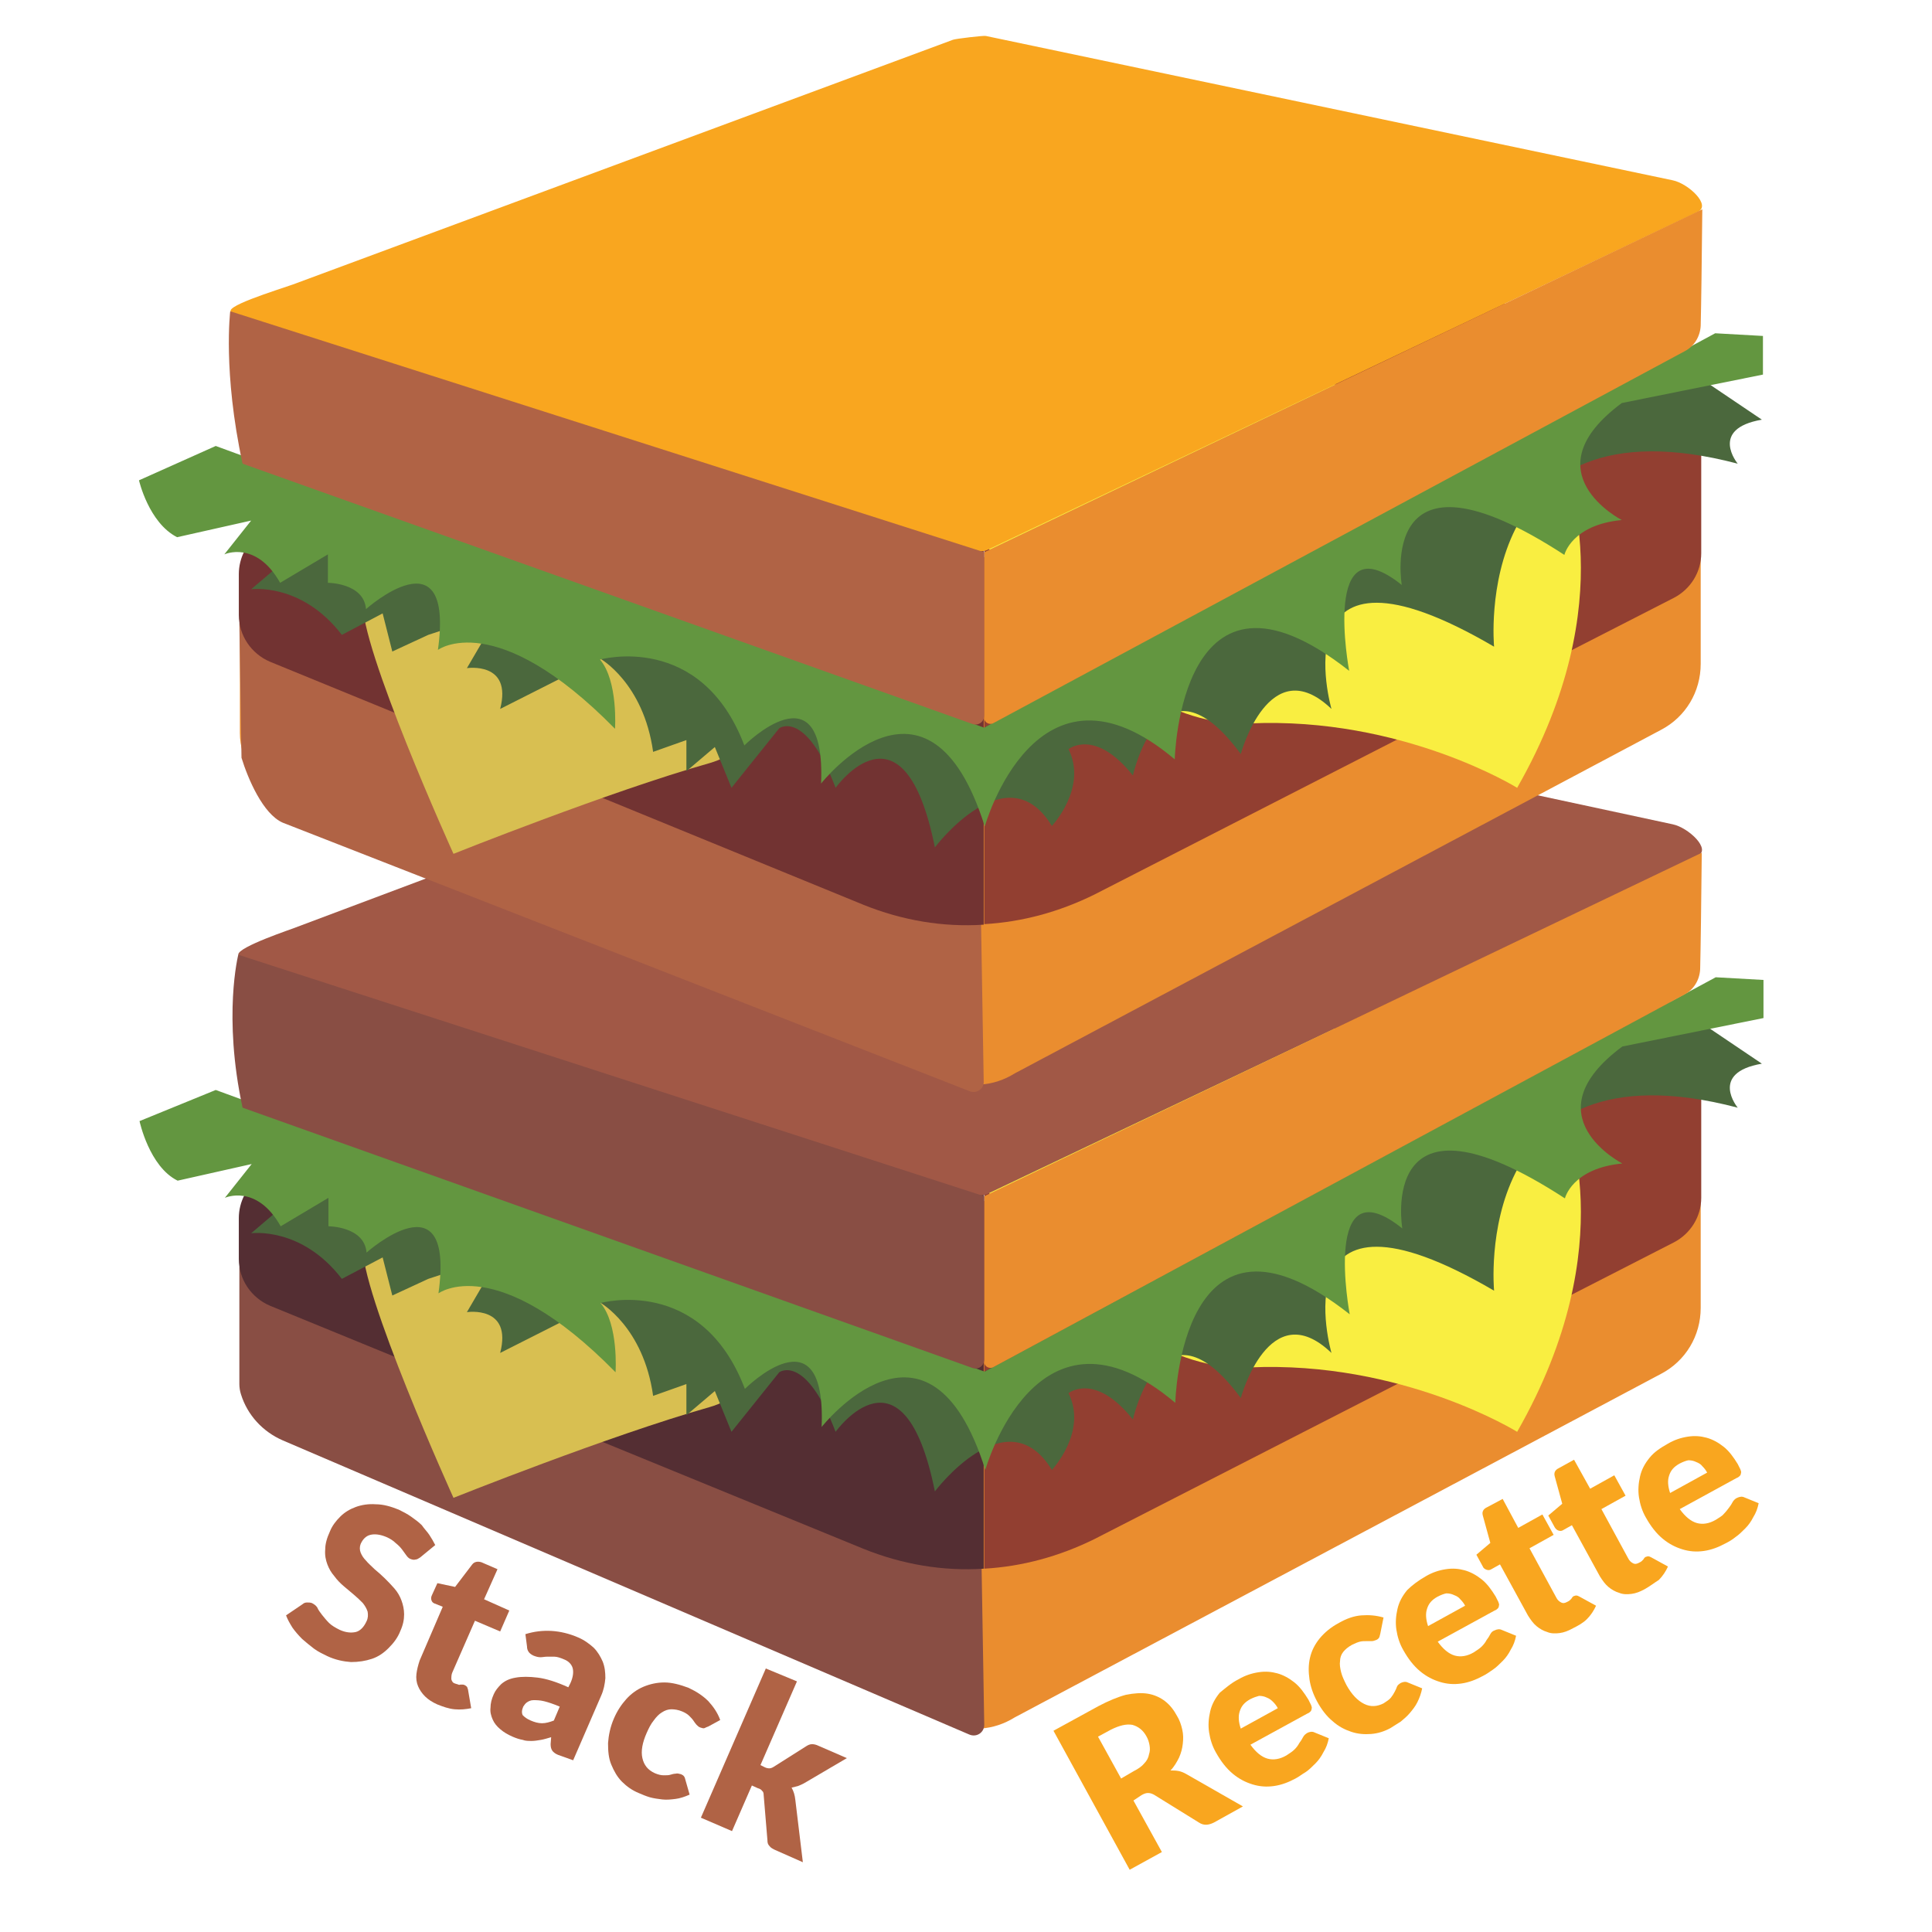 <?xml version="1.0" encoding="utf-8"?>
<!-- Generator: Adobe Illustrator 23.0.0, SVG Export Plug-In . SVG Version: 6.00 Build 0)  -->
<svg version="1.1" xmlns="http://www.w3.org/2000/svg" xmlns:xlink="http://www.w3.org/1999/xlink" x="0px" y="0px"
	 viewBox="0 0 36 36" style="enable-background:new 0 0 36 36;" xml:space="preserve">
<style type="text/css">
	.st0{fill:#EA8D2F;}
	.st1{fill:#894E44;}
	.st2{fill:#542E33;}
	.st3{fill:#923F31;}
	.st4{fill:#D8BF51;}
	.st5{fill:#F9EE41;}
	.st6{fill:#4B683D;}
	.st7{fill:#639640;}
	.st8{fill:#A15846;}
	.st9{fill:#B06345;}
	.st10{fill:#723332;}
	.st11{fill:#F9A61F;}
</style>
<g id="Sandwich_x5F_bottom">
	<g id="Bread_x5F_Bottom">
		<polyline class="st0" points="31.69,21.69 18.28,29.06 4.46,23.1 		"/>
		<path class="st0" d="M31.69,21.69v2.68c0,0.52-0.28,0.99-0.74,1.23l-12.04,6.4c-0.4,0.25-0.87,0.28-1.28,0.08l-12.42-5.3
			c-0.45-0.19-0.74-0.63-0.74-1.12V23.1"/>
		<path class="st0" d="M4.46,23.1"/>
	</g>
	<g id="Ham">
		<path class="st1" d="M18.34,32.14l-0.05-2.97L4.46,23.61v2.18c0,0.06,0.01,0.13,0.03,0.19l0,0c0.12,0.39,0.41,0.7,0.78,0.86
			l12.79,5.48C18.2,32.38,18.34,32.28,18.34,32.14z"/>
		<g>
			<path class="st2" d="M18.19,13.16c-0.3-0.14-0.65-0.11-0.92,0.08L4.85,21.93c-0.25,0.18-0.4,0.46-0.4,0.77v0.76
				c0,0.38,0.23,0.72,0.58,0.87l11.06,4.53c0.72,0.29,1.48,0.42,2.24,0.37v-16L18.19,13.16z"/>
			<path class="st3" d="M31.15,19.07l-12.81-5.84v16c0.71-0.04,1.4-0.23,2.05-0.55l10.8-5.53c0.31-0.16,0.51-0.48,0.51-0.83v-2.39
				C31.7,19.55,31.48,19.22,31.15,19.07z"/>
		</g>
	</g>
	<g id="Cheese">
		<g id="Shade">
			<g>
				<path class="st4" d="M6.76,23.19c-0.07,0.84,1.69,4.72,1.69,4.72s2.9-1.16,4.77-1.69c1.66-0.47,2.27-3.68,2.38-4.4l-0.77-3.17
					C11.8,20.12,6.81,22.61,6.76,23.19z"/>
				<path class="st5" d="M29.13,20.71L19.2,17.1c0,0-0.95,0.44-2.28,1.08l0.77,3.17c0.01-0.09,0.02-0.14,0.02-0.14
					s2.72,4.41,5.57,4.27c2.85-0.13,4.99,1.2,4.99,1.2C30.28,23.16,29.13,20.71,29.13,20.71z"/>
			</g>
		</g>
	</g>
	<g id="Lettuce">
		<g id="bottom">
			<path class="st6" d="M5.08,22.64l-0.4,0.34c0,0,0.94-0.13,1.69,0.85l0.76-0.4l0.18,0.71l0.67-0.31l1.34-0.44L8.7,24.45
				c0,0,0.85-0.13,0.62,0.76l1.86-0.94c0,0,0.81,0.45,0.99,1.74l0.62-0.22v0.58l0.53-0.45l0.31,0.76l0.89-1.11
				c0,0,0.49-0.36,1.05,1.11c0,0,1.27-1.78,1.85,1.11c0,0,1.34-1.78,2.18-0.4c0,0,0.67-0.71,0.31-1.43c0,0,0.49-0.4,1.2,0.49
				c0,0,0.53-2.41,2.01-0.4c0,0,0.53-1.95,1.69-0.84c0,0-1.02-3.53,3.03-1.16c0,0-0.45-4.72,4.54-3.41c0,0-0.54-0.65,0.45-0.82
				l-1.72-1.16l-12.79,6.91L6.6,21.48L5.08,22.64"/>
		</g>
		<path id="top" class="st7" d="M4.02,20.31l-1.42,0.58c0,0,0.18,0.85,0.71,1.11l1.38-0.31l-0.5,0.63c0,0,0.59-0.27,1.04,0.53
			l0.89-0.53v0.53c0,0,0.67,0,0.71,0.49c0,0,1.65-1.47,1.34,0.76c0,0,1.07-0.8,3.3,1.47c0,0,0.06-0.89-0.28-1.29
			c0,0,1.88-0.53,2.69,1.6c0,0,1.52-1.52,1.43,0.71c0,0,2-2.54,3.05,0.8c0,0,0.96-3.43,3.54-1.25c0,0,0.09-4.14,3.25-1.65
			c0,0-0.53-2.81,0.98-1.6c0,0-0.49-2.85,3.03-0.56c0,0,0.13-0.56,1.07-0.65c0,0-1.74-0.89,0-2.18l2.63-0.53v-0.71l-0.89-0.05
			l-13.62,7.35L4.02,20.31z"/>
	</g>
	<g id="Bread_x5F_Top">
		<path class="st8" d="M17.76,12.68L5.46,17.3c-0.28,0.1-1.25,0.44-0.97,0.53l13.68,4.43c0.07,0.02,0.15,0.02,0.22-0.01l13.24-6.3
			c0.27-0.12-0.17-0.53-0.46-0.59l-12.8-2.75C18.33,12.6,17.82,12.66,17.76,12.68z"/>
		<path class="st0" d="M18.34,22.29v3.09c0,0.08,0.09,0.13,0.16,0.1l12.89-6.95c0.17-0.09,0.28-0.27,0.29-0.47
			c0.01-0.41,0.02-1.19,0.03-2.17L18.34,22.29z"/>
		<path class="st1" d="M4.52,20.64l13.6,4.85c0.11,0.04,0.22-0.04,0.22-0.16v-3.04l-13.9-4.5C4.44,17.79,4.15,18.93,4.52,20.64z"/>
	</g>
</g>
<g id="Sandwich_x5F_top">
	<g id="Bread_x5F_Bottom_copy">
		<polyline class="st0" points="31.69,9.69 18.28,17.06 4.46,11.1 		"/>
		<path class="st0" d="M31.69,9.69v2.68c0,0.52-0.28,0.99-0.74,1.23l-12.04,6.4c-0.4,0.25-0.87,0.28-1.28,0.08l-12.42-5.3
			c-0.45-0.19-0.74-0.63-0.74-1.12V11.1"/>
		<path class="st0" d="M4.46,11.1"/>
	</g>
	<g id="Ham_copy">
		<path class="st9" d="M4.5,14.12c0.12,0.39,0.4,1.05,0.77,1.21l12.79,5c0.13,0.06,0.28-0.04,0.27-0.18l-0.05-2.97L4.46,11.61"/>
		<g>
			<path class="st10" d="M18.19,1.22c-0.3-0.14-0.65-0.11-0.92,0.08L4.85,9.93c-0.25,0.18-0.4,0.46-0.4,0.77v0.76
				c0,0.38,0.23,0.72,0.58,0.87l11.06,4.53c0.72,0.29,1.48,0.42,2.24,0.37V1.28L18.19,1.22z"/>
			<path class="st3" d="M31.15,7.07L18.34,1.28v15.94c0.71-0.04,1.4-0.23,2.05-0.55l10.8-5.53c0.31-0.16,0.51-0.48,0.51-0.83V7.92
				C31.7,7.55,31.48,7.22,31.15,7.07z"/>
		</g>
	</g>
	<g id="Cheese_copy">
		<g id="Shade_copy">
			<g>
				<path class="st4" d="M6.76,11.19c-0.07,0.84,1.69,4.72,1.69,4.72s2.9-1.16,4.77-1.69c1.66-0.47,2.27-3.68,2.38-4.4l-0.77-3.17
					C11.8,8.12,6.81,10.61,6.76,11.19z"/>
				<path class="st5" d="M29.13,8.71L19.2,5.1c0,0-0.95,0.44-2.28,1.08l0.77,3.17c0.01-0.09,0.02-0.14,0.02-0.14
					s2.72,4.41,5.57,4.27c2.85-0.13,4.99,1.2,4.99,1.2C30.28,11.16,29.13,8.71,29.13,8.71z"/>
			</g>
		</g>
	</g>
	<g id="Lettuce_copy">
		<g id="bottom_copy">
			<path class="st6" d="M5.08,10.64l-0.4,0.34c0,0,0.94-0.13,1.69,0.85l0.76-0.4l0.18,0.71l0.67-0.31l1.34-0.44L8.7,12.45
				c0,0,0.85-0.13,0.62,0.76l1.86-0.94c0,0,0.81,0.45,0.99,1.74l0.62-0.22v0.58l0.53-0.45l0.31,0.76l0.89-1.11
				c0,0,0.49-0.36,1.05,1.11c0,0,1.27-1.78,1.85,1.11c0,0,1.34-1.78,2.18-0.4c0,0,0.67-0.71,0.31-1.43c0,0,0.49-0.4,1.2,0.49
				c0,0,0.53-2.41,2.01-0.4c0,0,0.53-1.95,1.69-0.84c0,0-1.02-3.53,3.03-1.16c0,0-0.45-4.72,4.54-3.41c0,0-0.54-0.65,0.45-0.82
				l-1.72-1.16l-12.79,6.91L6.6,9.48L5.08,10.64"/>
		</g>
		<path id="top_1_" class="st7" d="M4.02,8.31L2.59,8.95c0,0,0.18,0.79,0.71,1.06l1.38-0.31l-0.5,0.63c0,0,0.59-0.27,1.04,0.53
			l0.89-0.53v0.53c0,0,0.67,0,0.71,0.49c0,0,1.65-1.47,1.34,0.76c0,0,1.07-0.8,3.3,1.47c0,0,0.06-0.89-0.28-1.29
			c0,0,1.88-0.53,2.69,1.6c0,0,1.52-1.52,1.43,0.71c0,0,2-2.54,3.05,0.8c0,0,0.96-3.43,3.54-1.25c0,0,0.09-4.14,3.25-1.65
			c0,0-0.53-2.81,0.98-1.6c0,0-0.49-2.85,3.03-0.56c0,0,0.13-0.56,1.07-0.65c0,0-1.74-0.89,0-2.18l2.63-0.53V6.26l-0.89-0.05
			l-13.62,7.35L4.02,8.31z"/>
	</g>
	<g id="Bread_x5F_Top_copy">
		<path class="st11" d="M17.76,0.74L5.46,5.3c-0.28,0.1-1.4,0.44-1.12,0.53l13.83,4.43c0.07,0.02,0.15,0.02,0.22-0.01l13.24-6.3
			c0.27-0.12-0.17-0.53-0.46-0.59l-12.8-2.69C18.33,0.66,17.82,0.72,17.76,0.74z"/>
		<path class="st0" d="M18.34,10.29v3.09c0,0.08,0.09,0.13,0.16,0.1L31.4,6.54c0.17-0.09,0.28-0.27,0.29-0.47
			c0.01-0.41,0.02-1.19,0.03-2.17L18.34,10.29z"/>
		<path class="st9" d="M4.52,8.64l13.6,4.85c0.11,0.04,0.22-0.04,0.22-0.16v-3.04L4.29,5.8C4.29,5.8,4.15,6.93,4.52,8.64z"/>
	</g>
</g>
<g id="Title">
	<g>
		<path class="st9" d="M7.83,29.02c-0.03,0.02-0.06,0.04-0.09,0.04c-0.03,0.01-0.06,0-0.09-0.01c-0.03-0.01-0.06-0.04-0.08-0.07
			c-0.02-0.03-0.05-0.07-0.08-0.11c-0.03-0.04-0.07-0.08-0.12-0.12c-0.04-0.04-0.1-0.08-0.17-0.11c-0.12-0.05-0.22-0.06-0.3-0.04
			c-0.08,0.02-0.14,0.08-0.18,0.17c-0.02,0.05-0.02,0.11,0,0.16c0.02,0.05,0.05,0.1,0.1,0.15c0.04,0.05,0.1,0.1,0.16,0.16
			c0.06,0.05,0.13,0.11,0.19,0.17c0.06,0.06,0.12,0.12,0.18,0.19c0.06,0.07,0.1,0.14,0.13,0.22c0.03,0.08,0.05,0.17,0.05,0.26
			c0,0.1-0.02,0.2-0.07,0.31c-0.05,0.13-0.13,0.23-0.22,0.32c-0.09,0.09-0.19,0.16-0.31,0.2c-0.12,0.04-0.25,0.06-0.39,0.06
			c-0.14-0.01-0.29-0.04-0.44-0.11c-0.08-0.04-0.17-0.08-0.25-0.14c-0.08-0.06-0.15-0.12-0.22-0.18c-0.07-0.07-0.13-0.14-0.18-0.21
			c-0.05-0.08-0.09-0.15-0.12-0.23l0.31-0.21c0.02-0.02,0.05-0.03,0.08-0.03s0.06,0,0.09,0.01c0.04,0.02,0.07,0.04,0.1,0.08
			C5.93,30,5.97,30.05,6,30.09c0.04,0.05,0.08,0.1,0.13,0.15c0.05,0.05,0.12,0.09,0.2,0.13c0.11,0.05,0.21,0.06,0.3,0.04
			c0.08-0.02,0.15-0.09,0.2-0.2c0.03-0.06,0.03-0.12,0.02-0.18c-0.02-0.06-0.05-0.11-0.09-0.16c-0.05-0.05-0.1-0.1-0.16-0.15
			c-0.06-0.05-0.13-0.11-0.19-0.16s-0.13-0.12-0.18-0.19c-0.06-0.07-0.1-0.14-0.13-0.22c-0.03-0.08-0.05-0.17-0.04-0.28
			c0-0.1,0.03-0.21,0.09-0.34c0.04-0.1,0.11-0.19,0.19-0.27c0.08-0.08,0.18-0.14,0.29-0.18c0.11-0.04,0.24-0.06,0.37-0.05
			c0.14,0,0.28,0.04,0.43,0.1c0.08,0.04,0.16,0.08,0.23,0.13c0.07,0.05,0.14,0.1,0.2,0.16C7.9,28.48,7.96,28.54,8,28.6
			c0.04,0.06,0.08,0.13,0.11,0.19L7.83,29.02z"/>
		<path class="st9" d="M8.15,31.76c-0.09-0.04-0.17-0.09-0.23-0.15c-0.06-0.06-0.1-0.12-0.13-0.19c-0.03-0.07-0.04-0.15-0.03-0.23
			s0.03-0.16,0.06-0.25l0.43-1L8.1,29.88c-0.03-0.01-0.05-0.03-0.06-0.06c-0.01-0.03-0.01-0.06,0.01-0.1l0.1-0.22l0.33,0.07
			l0.32-0.42c0.04-0.05,0.1-0.06,0.17-0.04l0.3,0.13l-0.25,0.56l0.47,0.21l-0.17,0.39l-0.47-0.2l-0.42,0.96
			c-0.02,0.04-0.02,0.09-0.02,0.13c0.01,0.04,0.03,0.07,0.07,0.08c0.02,0.01,0.04,0.01,0.06,0.02s0.03,0,0.04,0
			c0.01,0,0.03,0,0.04,0c0.01,0,0.02,0,0.04,0.01c0.02,0.01,0.03,0.02,0.04,0.03c0.01,0.01,0.01,0.03,0.02,0.05l0.06,0.35
			c-0.1,0.02-0.2,0.03-0.31,0.02S8.25,31.8,8.15,31.76z"/>
		<path class="st9" d="M10.4,32.7c-0.05-0.02-0.09-0.05-0.11-0.08c-0.02-0.03-0.03-0.07-0.03-0.12l0.01-0.13
			c-0.07,0.02-0.13,0.04-0.19,0.05c-0.06,0.01-0.12,0.02-0.17,0.02c-0.06,0-0.12,0-0.17-0.02c-0.06-0.01-0.12-0.03-0.19-0.06
			c-0.09-0.04-0.16-0.08-0.23-0.14c-0.06-0.05-0.11-0.11-0.14-0.18c-0.03-0.07-0.05-0.14-0.04-0.22c0-0.08,0.02-0.16,0.06-0.25
			c0.03-0.07,0.08-0.13,0.14-0.19c0.07-0.06,0.15-0.1,0.27-0.12c0.11-0.02,0.25-0.02,0.41,0c0.16,0.02,0.35,0.08,0.57,0.18
			l0.04-0.08c0.05-0.11,0.06-0.21,0.04-0.28c-0.02-0.07-0.08-0.13-0.16-0.16c-0.07-0.03-0.13-0.05-0.18-0.05c-0.05,0-0.1,0-0.14,0
			s-0.08,0.01-0.12,0.01c-0.04,0-0.08-0.01-0.13-0.03c-0.04-0.02-0.07-0.04-0.09-0.07c-0.02-0.03-0.03-0.06-0.03-0.1l-0.03-0.23
			c0.16-0.05,0.32-0.07,0.49-0.06c0.16,0.01,0.33,0.05,0.49,0.12c0.12,0.05,0.21,0.12,0.29,0.19c0.08,0.08,0.13,0.17,0.17,0.26
			c0.04,0.1,0.05,0.2,0.05,0.31c-0.01,0.11-0.03,0.22-0.08,0.33l-0.52,1.2L10.4,32.7z M9.89,32.06c0.07,0.03,0.14,0.05,0.21,0.05
			c0.07,0,0.14-0.02,0.22-0.05l0.11-0.26c-0.12-0.05-0.21-0.08-0.29-0.1c-0.08-0.02-0.15-0.02-0.2-0.02c-0.05,0-0.09,0.02-0.12,0.04
			c-0.03,0.02-0.05,0.05-0.07,0.08c-0.03,0.07-0.03,0.12-0.01,0.16C9.78,32,9.82,32.03,9.89,32.06z"/>
		<path class="st9" d="M13.2,32.17c-0.03,0.01-0.05,0.02-0.07,0.03c-0.02,0.01-0.05,0-0.08-0.01c-0.03-0.01-0.05-0.03-0.07-0.05
			c-0.02-0.02-0.04-0.05-0.06-0.08c-0.02-0.03-0.05-0.06-0.08-0.09c-0.03-0.03-0.08-0.06-0.13-0.08c-0.07-0.03-0.14-0.04-0.2-0.04
			c-0.06,0-0.12,0.02-0.18,0.06c-0.05,0.03-0.1,0.08-0.15,0.15c-0.05,0.06-0.09,0.14-0.13,0.23c-0.08,0.18-0.11,0.34-0.08,0.47
			c0.03,0.13,0.1,0.22,0.23,0.28c0.07,0.03,0.12,0.04,0.17,0.04c0.05,0,0.09,0,0.12-0.01s0.07-0.02,0.1-0.02
			c0.03-0.01,0.06,0,0.1,0.01c0.05,0.02,0.07,0.05,0.08,0.1l0.08,0.28c-0.09,0.04-0.18,0.07-0.26,0.08
			c-0.08,0.01-0.17,0.02-0.25,0.01c-0.08-0.01-0.16-0.02-0.23-0.04s-0.14-0.05-0.21-0.08c-0.12-0.05-0.22-0.12-0.31-0.21
			c-0.09-0.09-0.15-0.2-0.2-0.32s-0.06-0.25-0.06-0.4c0.01-0.14,0.04-0.3,0.11-0.46c0.06-0.14,0.14-0.26,0.23-0.36
			c0.09-0.1,0.2-0.18,0.32-0.23c0.12-0.05,0.25-0.08,0.39-0.08c0.14,0,0.29,0.04,0.45,0.1c0.15,0.07,0.27,0.15,0.37,0.25
			c0.09,0.1,0.17,0.21,0.22,0.35L13.2,32.17z"/>
		<path class="st9" d="M14.85,31.33l-0.68,1.56l0.08,0.04c0.04,0.02,0.07,0.02,0.09,0.02c0.02,0,0.05-0.01,0.08-0.03l0.6-0.38
			c0.03-0.02,0.07-0.04,0.11-0.04c0.04,0,0.08,0.01,0.12,0.03l0.53,0.23l-0.8,0.47c-0.04,0.02-0.08,0.04-0.11,0.05
			c-0.04,0.01-0.08,0.02-0.12,0.03c0.04,0.07,0.06,0.14,0.07,0.23l0.14,1.16l-0.52-0.23c-0.04-0.02-0.08-0.04-0.1-0.07
			c-0.03-0.03-0.04-0.06-0.04-0.11l-0.07-0.84c0-0.04-0.01-0.07-0.03-0.08c-0.01-0.02-0.04-0.04-0.08-0.05l-0.11-0.05l-0.37,0.85
			l-0.58-0.25l1.21-2.78L14.85,31.33z"/>
	</g>
	<g>
		<path class="st11" d="M21.12,33.55l0.53,0.96l-0.6,0.33l-1.42-2.59l0.84-0.46c0.19-0.1,0.36-0.17,0.51-0.21
			c0.15-0.03,0.29-0.04,0.41-0.02c0.12,0.02,0.23,0.07,0.32,0.14s0.16,0.16,0.22,0.27c0.05,0.08,0.08,0.17,0.1,0.26
			c0.02,0.09,0.02,0.17,0.01,0.26s-0.03,0.17-0.07,0.26c-0.04,0.08-0.09,0.17-0.16,0.24c0.05,0,0.1,0,0.15,0.01
			c0.05,0.01,0.1,0.03,0.15,0.06l1.05,0.6l-0.54,0.3c-0.1,0.05-0.19,0.06-0.28,0l-0.84-0.52c-0.04-0.02-0.07-0.03-0.11-0.03
			c-0.03,0-0.07,0.01-0.12,0.04L21.12,33.55z M20.89,33.14L21.13,33c0.08-0.04,0.15-0.09,0.19-0.14c0.05-0.05,0.08-0.11,0.09-0.17
			c0.02-0.06,0.02-0.11,0.01-0.17c-0.01-0.06-0.03-0.12-0.06-0.17c-0.06-0.11-0.15-0.18-0.26-0.21c-0.11-0.02-0.24,0.01-0.4,0.09
			l-0.24,0.13L20.89,33.14z"/>
		<path class="st11" d="M23.08,31.29c0.12-0.07,0.24-0.11,0.37-0.13s0.24-0.01,0.35,0.02c0.11,0.03,0.22,0.09,0.32,0.17
			c0.1,0.08,0.18,0.19,0.26,0.32c0.02,0.04,0.04,0.08,0.05,0.1c0.01,0.03,0.02,0.05,0.01,0.07c0,0.02-0.01,0.04-0.02,0.05
			c-0.01,0.01-0.03,0.03-0.06,0.04l-1.06,0.58c0.1,0.14,0.21,0.23,0.32,0.26c0.11,0.03,0.23,0.01,0.35-0.06
			c0.06-0.04,0.11-0.07,0.15-0.11c0.04-0.04,0.07-0.08,0.09-0.12c0.03-0.04,0.05-0.07,0.07-0.11s0.05-0.06,0.08-0.08
			c0.04-0.02,0.09-0.03,0.13-0.01l0.27,0.11c-0.02,0.1-0.05,0.18-0.1,0.26c-0.04,0.08-0.09,0.15-0.15,0.21
			c-0.06,0.06-0.12,0.12-0.18,0.16c-0.07,0.04-0.13,0.09-0.19,0.12c-0.13,0.07-0.26,0.12-0.4,0.14s-0.27,0.01-0.4-0.03
			c-0.13-0.04-0.25-0.1-0.37-0.2c-0.12-0.1-0.22-0.23-0.31-0.39c-0.07-0.12-0.11-0.25-0.13-0.38c-0.02-0.13-0.01-0.26,0.02-0.39
			s0.09-0.24,0.18-0.35C22.83,31.46,22.94,31.36,23.08,31.29z M23.3,31.66c-0.11,0.06-0.17,0.13-0.2,0.23
			c-0.03,0.09-0.02,0.2,0.02,0.32l0.69-0.38c-0.02-0.04-0.05-0.08-0.09-0.12s-0.07-0.06-0.12-0.08c-0.04-0.02-0.09-0.03-0.14-0.03
			C23.42,31.61,23.36,31.63,23.3,31.66z"/>
		<path class="st11" d="M25.72,30.44c-0.01,0.03-0.01,0.05-0.02,0.07s-0.03,0.04-0.06,0.05c-0.03,0.01-0.05,0.02-0.08,0.02
			c-0.03,0-0.06,0-0.1,0c-0.04,0-0.08,0-0.12,0.01s-0.09,0.03-0.15,0.06c-0.07,0.04-0.12,0.08-0.16,0.13
			c-0.04,0.05-0.06,0.11-0.06,0.17c-0.01,0.06,0,0.13,0.02,0.21c0.02,0.08,0.06,0.16,0.1,0.24c0.1,0.18,0.21,0.29,0.33,0.35
			c0.12,0.06,0.24,0.05,0.36-0.01c0.06-0.04,0.11-0.07,0.14-0.11c0.03-0.04,0.05-0.07,0.07-0.11s0.03-0.06,0.04-0.09
			c0.01-0.03,0.04-0.05,0.07-0.07c0.04-0.02,0.09-0.03,0.13-0.01l0.27,0.11c-0.02,0.1-0.05,0.18-0.09,0.26
			c-0.04,0.08-0.09,0.14-0.14,0.2c-0.05,0.06-0.11,0.11-0.17,0.16c-0.06,0.04-0.13,0.08-0.19,0.12c-0.11,0.06-0.23,0.1-0.36,0.11
			s-0.25,0-0.37-0.04c-0.12-0.04-0.24-0.1-0.35-0.2c-0.11-0.09-0.21-0.22-0.29-0.37c-0.07-0.13-0.12-0.27-0.14-0.41
			c-0.02-0.14-0.02-0.27,0.01-0.4c0.03-0.13,0.09-0.25,0.18-0.36c0.09-0.11,0.21-0.21,0.36-0.29c0.14-0.08,0.28-0.13,0.42-0.14
			s0.27,0,0.41,0.04L25.72,30.44z"/>
		<path class="st11" d="M26.57,29.37c0.12-0.07,0.24-0.11,0.37-0.13s0.24-0.01,0.35,0.02c0.11,0.03,0.22,0.09,0.32,0.17
			c0.1,0.08,0.18,0.19,0.26,0.32c0.02,0.04,0.04,0.08,0.05,0.1c0.01,0.03,0.02,0.05,0.01,0.07c0,0.02-0.01,0.04-0.02,0.05
			c-0.01,0.01-0.03,0.03-0.06,0.04l-1.06,0.58c0.1,0.14,0.21,0.23,0.32,0.26c0.11,0.03,0.23,0.01,0.35-0.06
			c0.06-0.04,0.11-0.07,0.15-0.11c0.04-0.04,0.07-0.08,0.09-0.12c0.03-0.04,0.05-0.07,0.07-0.11s0.05-0.06,0.08-0.07
			c0.04-0.02,0.09-0.03,0.13-0.01l0.27,0.11c-0.02,0.1-0.05,0.18-0.1,0.26c-0.04,0.08-0.09,0.15-0.15,0.21
			c-0.06,0.06-0.12,0.12-0.18,0.16c-0.07,0.05-0.13,0.09-0.19,0.12c-0.13,0.07-0.26,0.12-0.4,0.14s-0.27,0.01-0.4-0.03
			c-0.13-0.04-0.25-0.1-0.37-0.2c-0.12-0.1-0.22-0.23-0.31-0.39c-0.07-0.12-0.11-0.25-0.13-0.38c-0.02-0.13-0.01-0.26,0.02-0.39
			s0.09-0.24,0.18-0.35C26.31,29.54,26.43,29.45,26.57,29.37z M26.79,29.75c-0.11,0.06-0.17,0.13-0.2,0.23
			c-0.03,0.09-0.02,0.2,0.02,0.32l0.69-0.38c-0.02-0.04-0.05-0.08-0.09-0.12c-0.03-0.04-0.07-0.06-0.12-0.08
			c-0.04-0.02-0.09-0.03-0.14-0.03C26.9,29.7,26.85,29.72,26.79,29.75z"/>
		<path class="st11" d="M29.31,30.34c-0.09,0.05-0.17,0.08-0.25,0.09c-0.08,0.01-0.16,0.01-0.23-0.02c-0.07-0.02-0.14-0.06-0.2-0.11
			c-0.06-0.05-0.11-0.12-0.16-0.2l-0.52-0.95l-0.16,0.09c-0.03,0.02-0.06,0.02-0.09,0.01s-0.06-0.03-0.07-0.06l-0.12-0.22l0.26-0.22
			l-0.14-0.51c-0.02-0.07,0.01-0.12,0.07-0.15L28,27.93l0.29,0.54l0.45-0.25l0.21,0.38l-0.45,0.25l0.5,0.92
			c0.02,0.04,0.05,0.07,0.09,0.09c0.04,0.02,0.07,0.01,0.11-0.01c0.02-0.01,0.04-0.02,0.05-0.03c0.01-0.01,0.02-0.02,0.03-0.03
			c0.01-0.01,0.01-0.02,0.02-0.03c0.01-0.01,0.02-0.02,0.03-0.02c0.02-0.01,0.03-0.01,0.05-0.01c0.01,0,0.03,0.01,0.05,0.02
			l0.31,0.17c-0.04,0.09-0.1,0.18-0.17,0.25S29.41,30.29,29.31,30.34z"/>
		<path class="st11" d="M30.65,29.61c-0.09,0.05-0.17,0.08-0.25,0.09s-0.16,0.01-0.23-0.02c-0.07-0.02-0.14-0.06-0.2-0.11
			c-0.06-0.05-0.11-0.12-0.16-0.2l-0.52-0.95l-0.16,0.09c-0.03,0.02-0.06,0.02-0.09,0.01c-0.03-0.01-0.05-0.03-0.07-0.06l-0.12-0.22
			l0.26-0.22l-0.14-0.51c-0.02-0.07,0.01-0.12,0.07-0.15l0.29-0.16l0.3,0.54l0.45-0.25l0.21,0.38l-0.45,0.25l0.5,0.92
			c0.02,0.04,0.05,0.07,0.09,0.09c0.04,0.02,0.07,0.01,0.11-0.01c0.02-0.01,0.04-0.02,0.05-0.03c0.01-0.01,0.02-0.02,0.03-0.03
			s0.01-0.02,0.02-0.03c0.01-0.01,0.02-0.02,0.03-0.02c0.02-0.01,0.03-0.01,0.05-0.01c0.01,0,0.03,0.01,0.05,0.02l0.31,0.17
			c-0.04,0.09-0.1,0.18-0.17,0.25C30.83,29.49,30.74,29.56,30.65,29.61z"/>
		<path class="st11" d="M31.08,26.9c0.12-0.07,0.24-0.11,0.37-0.13s0.24-0.01,0.35,0.02c0.11,0.03,0.22,0.09,0.32,0.17
			c0.1,0.08,0.18,0.19,0.26,0.32c0.02,0.04,0.04,0.08,0.05,0.1c0.01,0.03,0.02,0.05,0.01,0.07c0,0.02-0.01,0.04-0.02,0.05
			c-0.01,0.01-0.03,0.03-0.06,0.04l-1.06,0.58c0.1,0.14,0.21,0.23,0.32,0.26c0.11,0.03,0.23,0.01,0.35-0.06
			c0.06-0.04,0.12-0.07,0.15-0.11c0.04-0.04,0.07-0.08,0.1-0.12c0.03-0.04,0.05-0.07,0.07-0.11c0.02-0.03,0.05-0.06,0.08-0.07
			c0.04-0.02,0.09-0.03,0.13-0.01l0.27,0.11c-0.02,0.1-0.05,0.18-0.1,0.26c-0.04,0.08-0.09,0.15-0.15,0.21
			c-0.06,0.06-0.12,0.12-0.18,0.16c-0.06,0.05-0.13,0.09-0.19,0.12c-0.13,0.07-0.26,0.12-0.4,0.14c-0.14,0.02-0.27,0.01-0.4-0.03
			c-0.13-0.04-0.25-0.1-0.37-0.2c-0.12-0.1-0.22-0.23-0.31-0.39c-0.07-0.12-0.11-0.25-0.13-0.38c-0.02-0.13-0.01-0.26,0.02-0.39
			c0.03-0.13,0.09-0.24,0.18-0.35S30.94,26.98,31.08,26.9z M31.3,27.27c-0.11,0.06-0.17,0.13-0.2,0.23
			c-0.03,0.09-0.02,0.2,0.02,0.32l0.69-0.38c-0.02-0.04-0.05-0.08-0.09-0.12c-0.03-0.04-0.07-0.06-0.12-0.08
			c-0.04-0.02-0.09-0.03-0.14-0.03C31.41,27.22,31.36,27.24,31.3,27.27z"/>
	</g>
</g>
</svg>
